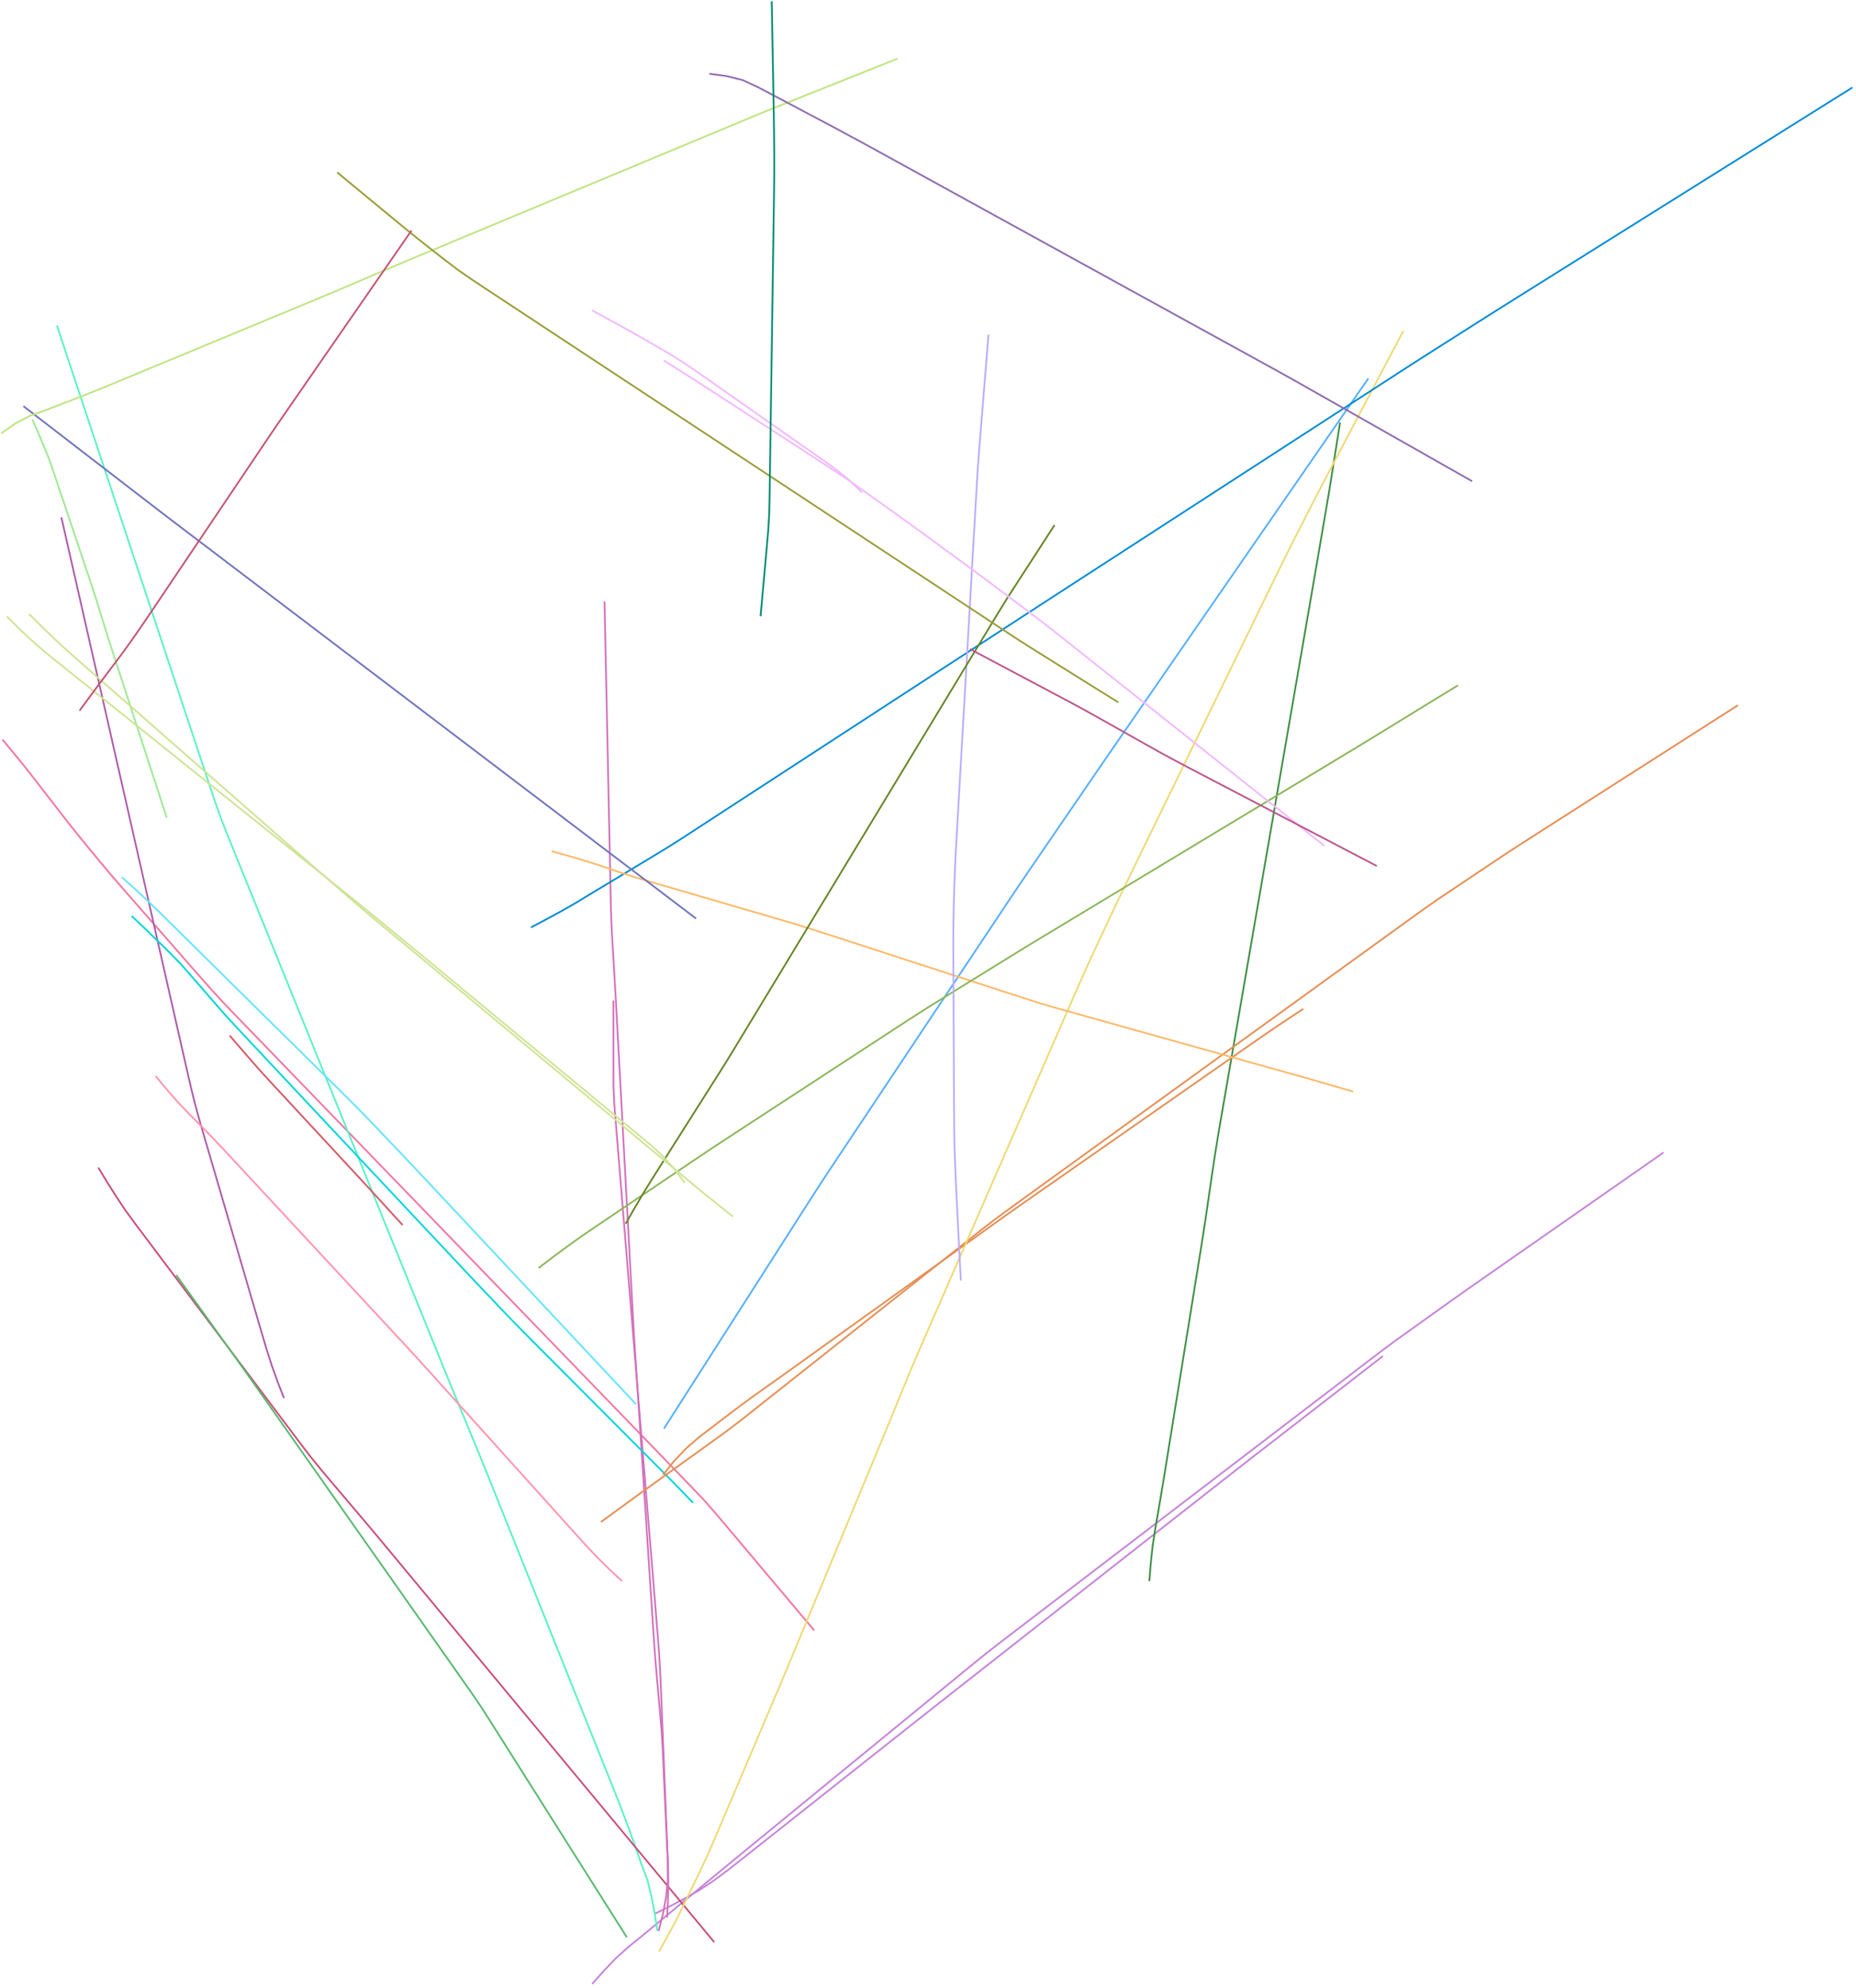 <?xml version="1.0" encoding="utf-8" ?>
<svg baseProfile="full" height="574.708" version="1.1" viewBox="0,0,536.708,574.708" width="536.708" xmlns="http://www.w3.org/2000/svg" xmlns:ev="http://www.w3.org/2001/xml-events" xmlns:xlink="http://www.w3.org/1999/xlink"><defs><style type="text/css"><![CDATA[
	.background { fill: white; }
	.line { stroke: firebrick; stroke-width: .1mm; }
	.blacksquare { fill: indigo; }
	.whitesquare { fill: white; }
]]></style></defs><rect class="background" height="100%" width="100%" x="0" y="0" /><path d="M 189.338 553.241 L 193.752 551.077 L 198.093 548.772 L 202.364 546.339 L 206.456 543.616 L 210.399 540.681 L 214.266 537.647 L 218.122 534.598 L 221.977 531.548 L 225.832 528.498 L 229.687 525.448 L 233.542 522.398 L 237.397 519.349 L 241.252 516.299 L 245.107 513.249 L 248.962 510.199 L 252.817 507.149 L 256.672 504.1 L 260.527 501.05 L 264.382 498 L 268.24 494.954 L 272.103 491.915 L 275.97 488.88 L 279.837 485.845 L 283.704 482.811 L 287.571 479.776 L 291.438 476.742 L 295.305 473.707 L 299.172 470.673 L 303.039 467.638 L 306.907 464.604 L 310.774 461.569 L 314.641 458.535 L 318.508 455.5 L 322.375 452.466 L 326.242 449.431 L 330.109 446.397 L 333.976 443.362 L 337.843 440.328 L 341.71 437.293 L 345.577 434.259 L 349.445 431.224 L 353.312 428.19 L 357.18 425.157 L 361.055 422.133 L 364.94 419.122 L 368.826 416.111 L 372.711 413.099 L 376.596 410.088 L 380.482 407.077 L 384.367 404.066 L 388.252 401.055 L 392.138 398.044 L 396.023 395.033 L 399.909 392.022" fill="none" id="0" stroke="#c583d9" stroke-width="0.5" /><path d="M 171.237 573.534 L 174.536 569.82 L 177.968 566.229 L 181.65 562.894 L 185.512 559.77 L 189.339 556.603 L 193.166 553.435 L 196.993 550.268 L 200.82 547.101 L 204.647 543.934 L 208.474 540.767 L 212.31 537.611 L 216.153 534.463 L 219.996 531.315 L 223.839 528.168 L 227.683 525.021 L 231.526 521.874 L 235.37 518.726 L 239.213 515.579 L 243.056 512.432 L 246.9 509.284 L 250.743 506.137 L 254.586 502.99 L 258.43 499.842 L 262.273 496.695 L 266.116 493.548 L 269.96 490.401 L 273.803 487.253 L 277.646 484.106 L 281.49 480.959 L 285.358 477.842 L 289.276 474.788 L 293.22 471.768 L 297.167 468.752 L 301.114 465.735 L 305.061 462.719 L 309.008 459.703 L 312.955 456.686 L 316.902 453.67 L 320.849 450.654 L 324.796 447.637 L 328.742 444.621 L 332.689 441.604 L 336.636 438.588 L 340.583 435.572 L 344.53 432.555 L 348.477 429.539 L 352.424 426.523 L 356.371 423.506 L 360.318 420.49 L 364.265 417.474 L 368.212 414.457 L 372.159 411.441 L 376.106 408.424 L 380.053 405.408 L 384 402.392 L 387.947 399.375 L 391.894 396.359 L 395.84 393.343 L 399.794 390.335 L 403.783 387.374 L 407.824 384.485 L 411.866 381.597 L 415.907 378.709 L 419.951 375.823 L 424.006 372.955 L 428.079 370.11 L 432.153 367.268 L 436.228 364.427 L 440.303 361.585 L 444.377 358.744 L 448.452 355.902 L 452.527 353.061 L 456.601 350.219 L 460.676 347.378 L 464.751 344.536 L 468.825 341.695 L 472.9 338.853 L 476.975 336.012 L 481.049 333.17" fill="none" id="1" stroke="#c583d9" stroke-width="0.5" /><path d="M 0.706 213.792 L 3.882 217.629 L 7.028 221.49 L 10.115 225.4 L 13.156 229.346 L 16.206 233.284 L 19.259 237.22 L 22.351 241.125 L 25.504 244.982 L 28.675 248.823 L 31.872 252.644 L 35.125 256.417 L 38.403 260.167 L 41.684 263.915 L 44.966 267.662 L 48.248 271.41 L 51.529 275.158 L 54.811 278.905 L 58.092 282.653 L 61.395 286.382 L 64.777 290.038 L 68.224 293.635 L 71.686 297.216 L 75.149 300.797 L 78.611 304.378 L 82.074 307.959 L 85.537 311.54 L 89 315.121 L 92.463 318.702 L 95.925 322.283 L 99.388 325.864 L 102.851 329.444 L 106.313 333.025 L 109.776 336.606 L 113.239 340.187 L 116.702 343.768 L 120.165 347.349 L 123.627 350.93 L 127.09 354.511 L 130.553 358.092 L 134.016 361.673 L 137.478 365.253 L 140.941 368.834 L 144.404 372.415 L 147.867 375.996 L 151.329 379.577 L 154.792 383.158 L 158.255 386.739 L 161.718 390.32 L 165.181 393.901 L 168.643 397.482 L 172.106 401.062 L 175.569 404.643 L 179.032 408.224 L 182.494 411.805 L 185.957 415.386 L 189.42 418.967 L 192.883 422.548 L 196.345 426.129 L 199.808 429.71 L 203.251 433.31 L 206.555 437.037 L 209.773 440.839 L 212.981 444.65 L 216.189 448.461 L 219.397 452.272 L 222.605 456.083 L 225.812 459.894 L 229.02 463.705 L 232.228 467.516 L 235.436 471.327" fill="none" id="2" stroke="#f375a0" stroke-width="0.5" /><path d="M 9.374 121.249 L 10.937 124.844 L 12.449 128.462 L 13.962 132.079 L 15.262 135.778 L 16.513 139.493 L 17.762 143.21 L 19.011 146.926 L 20.26 150.643 L 21.509 154.359 L 22.758 158.076 L 24.007 161.792 L 25.255 165.509 L 26.501 169.227 L 27.722 172.952 L 28.893 176.694 L 30.038 180.444 L 31.205 184.187 L 32.405 187.92 L 33.621 191.647 L 34.838 195.374 L 36.055 199.101 L 37.271 202.829 L 38.488 206.556 L 39.705 210.283 L 40.921 214.01 L 42.138 217.738 L 43.355 221.465 L 44.571 225.192 L 45.788 228.919 L 47.005 232.646 L 48.221 236.374" fill="none" id="3" stroke="#9de993" stroke-width="0.5" /><path d="M 82.108 404.163 L 80.316 399.539 L 78.636 394.875 L 77.114 390.156 L 75.708 385.402 L 74.313 380.644 L 72.92 375.886 L 71.526 371.127 L 70.132 366.369 L 68.738 361.611 L 67.344 356.853 L 65.95 352.095 L 64.556 347.337 L 63.162 342.579 L 61.768 337.82 L 60.374 333.062 L 58.98 328.304 L 57.598 323.543 L 56.292 318.76 L 55.118 313.943 L 54.01 309.11 L 52.912 304.275 L 51.813 299.441 L 50.714 294.606 L 49.615 289.771 L 48.516 284.936 L 47.417 280.101 L 46.318 275.267 L 45.22 270.432 L 44.121 265.597 L 43.022 260.762 L 41.923 255.927 L 40.824 251.092 L 39.725 246.258 L 38.627 241.423 L 37.528 236.588 L 36.429 231.753 L 35.33 226.918 L 34.231 222.083 L 33.132 217.249 L 32.034 212.414 L 30.935 207.579 L 29.836 202.744 L 28.737 197.909 L 27.638 193.074 L 26.539 188.24 L 25.44 183.405 L 24.342 178.57 L 23.243 173.735 L 22.144 168.9 L 21.045 164.066 L 19.946 159.231 L 18.847 154.396 L 17.749 149.561" fill="none" id="4" stroke="#ad5ba7" stroke-width="0.5" /><path d="M 190.112 558.17 L 189.332 553.273 L 188.42 548.398 L 187.237 543.585 L 185.502 538.939 L 183.868 534.256 L 182.207 529.584 L 180.462 524.942 L 178.685 520.312 L 176.846 515.706 L 175 511.103 L 173.153 506.5 L 171.307 501.898 L 169.461 497.295 L 167.615 492.692 L 165.768 488.089 L 163.922 483.487 L 162.076 478.884 L 160.229 474.281 L 158.383 469.678 L 156.537 465.075 L 154.691 460.473 L 152.844 455.87 L 150.998 451.267 L 149.152 446.664 L 147.305 442.062 L 145.459 437.459 L 143.613 432.856 L 141.766 428.253 L 139.913 423.654 L 138.034 419.064 L 136.142 414.48 L 134.248 409.897 L 132.354 405.313 L 130.466 400.728 L 128.591 396.136 L 126.725 391.542 L 124.86 386.946 L 122.995 382.351 L 121.13 377.756 L 119.265 373.161 L 117.4 368.566 L 115.535 363.97 L 113.67 359.375 L 111.805 354.78 L 109.94 350.185 L 108.075 345.589 L 106.21 340.994 L 104.345 336.399 L 102.48 331.804 L 100.615 327.209 L 98.75 322.613 L 96.885 318.018 L 95.02 313.423 L 93.155 308.828 L 91.29 304.233 L 89.425 299.637 L 87.56 295.042 L 85.695 290.447 L 83.83 285.852 L 81.965 281.257 L 80.1 276.661 L 78.235 272.066 L 76.37 267.471 L 74.505 262.876 L 72.64 258.281 L 70.775 253.685 L 68.91 249.09 L 67.045 244.495 L 65.19 239.896 L 63.41 235.267 L 61.778 230.584 L 60.216 225.877 L 58.653 221.17 L 57.09 216.464 L 55.528 211.757 L 53.965 207.051 L 52.402 202.344 L 50.839 197.637 L 49.277 192.931 L 47.714 188.224 L 46.151 183.518 L 44.588 178.811 L 43.026 174.104 L 41.463 169.398 L 39.9 164.691 L 38.338 159.985 L 36.775 155.278 L 35.212 150.571 L 33.649 145.865 L 32.087 141.158 L 30.524 136.452 L 28.961 131.745 L 27.399 127.038 L 25.836 122.332 L 24.273 117.625 L 22.71 112.919 L 21.148 108.212 L 19.585 103.505 L 18.022 98.799 L 16.459 94.092" fill="none" id="5" stroke="#58f2c3" stroke-width="0.5" /><path d="M 28.436 337.535 L 30.985 341.762 L 33.63 345.93 L 36.365 350.038 L 39.289 354.015 L 42.253 357.962 L 45.219 361.907 L 48.185 365.852 L 51.152 369.797 L 54.118 373.742 L 57.084 377.688 L 60.05 381.633 L 63.017 385.578 L 65.983 389.523 L 68.949 393.468 L 71.915 397.413 L 74.882 401.358 L 77.848 405.304 L 80.814 409.249 L 83.781 413.194 L 86.747 417.139 L 89.747 421.058 L 92.86 424.889 L 96.043 428.661 L 99.237 432.424 L 102.43 436.188 L 105.622 439.953 L 108.798 443.732 L 111.955 447.526 L 115.108 451.323 L 118.261 455.121 L 121.414 458.919 L 124.567 462.716 L 127.72 466.514 L 130.872 470.312 L 134.025 474.109 L 137.178 477.907 L 140.331 481.705 L 143.484 485.502 L 146.637 489.3 L 149.79 493.098 L 152.943 496.895 L 156.095 500.693 L 159.248 504.491 L 162.401 508.288 L 165.554 512.086 L 168.707 515.884 L 171.86 519.681 L 175.013 523.479 L 178.165 527.277 L 181.318 531.074 L 184.471 534.872 L 187.624 538.67 L 190.777 542.467 L 193.93 546.265 L 197.083 550.063 L 200.236 553.86 L 203.388 557.658 L 206.541 561.456" fill="none" id="6" stroke="#c94e76" stroke-width="0.5" /><path d="M 50.956 368.604 L 53.831 372.607 L 56.706 376.61 L 59.581 380.613 L 62.456 384.616 L 65.331 388.619 L 68.206 392.622 L 71.067 396.635 L 73.909 400.662 L 76.747 404.691 L 79.584 408.722 L 82.42 412.752 L 85.257 416.782 L 88.094 420.812 L 90.931 424.842 L 93.768 428.872 L 96.605 432.902 L 99.442 436.933 L 102.279 440.963 L 105.116 444.993 L 107.953 449.023 L 110.79 453.053 L 113.626 457.083 L 116.463 461.113 L 119.3 465.144 L 122.137 469.174 L 124.974 473.204 L 127.811 477.234 L 130.648 481.264 L 133.485 485.294 L 136.319 489.326 L 139.094 493.4 L 141.751 497.55 L 144.385 501.716 L 147.019 505.882 L 149.652 510.048 L 152.286 514.214 L 154.92 518.379 L 157.553 522.545 L 160.187 526.711 L 162.821 530.877 L 165.454 535.043 L 168.088 539.208 L 170.722 543.374 L 173.355 547.54 L 175.989 551.706 L 178.623 555.872 L 181.256 560.038" fill="none" id="7" stroke="#57b870" stroke-width="0.5" /><path d="M 190.436 558.264 L 191.682 553.426 L 192.592 548.513 L 193.112 543.547 L 193.116 538.55 L 192.939 533.556 L 192.74 528.562 L 192.541 523.569 L 192.342 518.575 L 192.143 513.582 L 191.945 508.588 L 191.746 503.595 L 191.547 498.601 L 191.348 493.608 L 191.148 488.614 L 190.928 483.622 L 190.642 478.633 L 190.27 473.649 L 189.862 468.668 L 189.454 463.688 L 189.047 458.707 L 188.639 453.726 L 188.232 448.745 L 187.824 443.764 L 187.417 438.783 L 187.009 433.803 L 186.602 428.822 L 186.194 423.841 L 185.787 418.86 L 185.379 413.879 L 184.972 408.898 L 184.564 403.918 L 184.157 398.937 L 183.749 393.956 L 183.341 388.975 L 182.934 383.994 L 182.526 379.013 L 182.119 374.033 L 181.711 369.052 L 181.304 364.071 L 180.896 359.09 L 180.489 354.109 L 180.081 349.128 L 179.674 344.148 L 179.266 339.167 L 178.859 334.186 L 178.451 329.205 L 178.044 324.224 L 177.647 319.243 L 177.407 314.251 L 177.389 309.254 L 177.389 304.257 L 177.389 299.259 L 177.389 294.262 L 177.389 289.264" fill="none" id="8" stroke="#d271bb" stroke-width="0.5" /><path d="M 192.916 554.334 L 193.146 549.392 L 193.256 544.445 L 193.181 539.498 L 192.946 534.556 L 192.72 529.613 L 192.493 524.67 L 192.267 519.728 L 192.04 514.785 L 191.814 509.842 L 191.587 504.899 L 191.278 499.961 L 190.856 495.031 L 190.418 490.103 L 189.98 485.174 L 189.544 480.246 L 189.18 475.311 L 188.852 470.374 L 188.529 465.437 L 188.206 460.5 L 187.883 455.562 L 187.56 450.625 L 187.237 445.688 L 186.914 440.75 L 186.591 435.813 L 186.268 430.876 L 185.945 425.938 L 185.622 421.001 L 185.299 416.064 L 184.976 411.126 L 184.653 406.189 L 184.33 401.252 L 184.007 396.314 L 183.684 391.377 L 183.372 386.439 L 183.087 381.499 L 182.818 376.559 L 182.551 371.618 L 182.283 366.677 L 182.016 361.737 L 181.749 356.796 L 181.481 351.855 L 181.214 346.915 L 180.947 341.974 L 180.679 337.033 L 180.412 332.093 L 180.145 327.152 L 179.877 322.211 L 179.61 317.271 L 179.342 312.33 L 179.075 307.389 L 178.808 302.449 L 178.54 297.508 L 178.273 292.567 L 178.001 287.627 L 177.715 282.687 L 177.42 277.748 L 177.126 272.809 L 176.854 267.869 L 176.674 262.924 L 176.568 257.977 L 176.465 253.03 L 176.361 248.084 L 176.258 243.137 L 176.155 238.19 L 176.051 233.243 L 175.948 228.296 L 175.844 223.349 L 175.741 218.403 L 175.638 213.456 L 175.534 208.509 L 175.431 203.562 L 175.328 198.615 L 175.224 193.669 L 175.121 188.722 L 175.018 183.775 L 174.914 178.828 L 174.811 173.881" fill="none" id="9" stroke="#d271bb" stroke-width="0.5" /><path d="M 332.362 457.088 L 332.755 452.111 L 333.281 447.147 L 334.028 442.211 L 334.876 437.291 L 335.715 432.37 L 336.537 427.445 L 337.335 422.517 L 338.131 417.589 L 338.927 412.66 L 339.724 407.732 L 340.52 402.803 L 341.316 397.875 L 342.112 392.946 L 342.909 388.018 L 343.705 383.089 L 344.501 378.161 L 345.297 373.232 L 346.094 368.304 L 346.89 363.375 L 347.679 358.446 L 348.44 353.512 L 349.169 348.573 L 349.888 343.632 L 350.609 338.692 L 351.352 333.756 L 352.147 328.827 L 352.985 323.905 L 353.835 318.986 L 354.684 314.066 L 355.534 309.147 L 356.384 304.227 L 357.234 299.308 L 358.084 294.388 L 358.934 289.469 L 359.783 284.549 L 360.633 279.63 L 361.483 274.71 L 362.333 269.79 L 363.183 264.871 L 364.033 259.951 L 364.882 255.032 L 365.732 250.112 L 366.582 245.193 L 367.432 240.273 L 368.282 235.354 L 369.132 230.434 L 369.981 225.515 L 370.831 220.595 L 371.681 215.676 L 372.531 210.756 L 373.381 205.836 L 374.231 200.917 L 375.08 195.997 L 375.93 191.078 L 376.78 186.158 L 377.63 181.239 L 378.48 176.319 L 379.33 171.4 L 380.179 166.48 L 381.024 161.56 L 381.866 156.639 L 382.708 151.718 L 383.55 146.797 L 384.385 141.875 L 385.176 136.946 L 385.951 132.014 L 386.727 127.082 L 387.506 122.151" fill="none" id="10" stroke="#3d8e43" stroke-width="0.5" /><path d="M 38.073 264.784 L 41.689 268.233 L 45.281 271.707 L 48.863 275.191 L 52.351 278.77 L 55.646 282.527 L 58.924 286.299 L 62.202 290.071 L 65.497 293.827 L 68.887 297.499 L 72.304 301.145 L 75.724 304.789 L 79.144 308.433 L 82.564 312.077 L 85.984 315.72 L 89.404 319.364 L 92.824 323.008 L 96.244 326.652 L 99.664 330.295 L 103.084 333.939 L 106.504 337.583 L 109.924 341.227 L 113.344 344.87 L 116.764 348.514 L 120.184 352.158 L 123.604 355.802 L 127.024 359.445 L 130.444 363.089 L 133.865 366.732 L 137.293 370.368 L 140.733 373.993 L 144.177 377.614 L 147.634 381.223 L 151.129 384.794 L 154.651 388.339 L 158.179 391.879 L 161.707 395.418 L 165.235 398.958 L 168.762 402.497 L 172.29 406.037 L 175.818 409.577 L 179.346 413.116 L 182.873 416.656 L 186.401 420.195 L 189.929 423.735 L 193.446 427.285 L 196.941 430.857 L 200.42 434.444" fill="none" id="11" stroke="#00d4db" stroke-width="0.5" /><path d="M 66.42 299.377 L 68.032 301.251 L 69.648 303.122 L 71.268 304.989 L 72.888 306.856 L 74.527 308.706 L 76.179 310.545 L 77.848 312.368 L 79.525 314.183 L 81.205 315.997 L 82.885 317.81 L 84.566 319.622 L 86.246 321.435 L 87.927 323.248 L 89.607 325.061 L 91.287 326.873 L 92.968 328.686 L 94.648 330.499 L 96.329 332.312 L 98.009 334.124 L 99.689 335.937 L 101.37 337.75 L 103.05 339.563 L 104.729 341.377 L 106.405 343.194 L 108.075 345.016 L 109.744 346.84 L 111.411 348.664 L 113.078 350.489 L 114.746 352.314 L 116.412 354.139" fill="none" id="12" stroke="#d55969" stroke-width="0.5" /><path d="M 35.237 253.573 L 38.915 256.887 L 42.546 260.255 L 46.098 263.705 L 49.622 267.183 L 53.146 270.662 L 56.669 274.142 L 60.193 277.621 L 63.716 281.1 L 67.239 284.579 L 70.763 288.059 L 74.286 291.538 L 77.81 295.017 L 81.333 298.496 L 84.857 301.976 L 88.38 305.455 L 91.903 308.934 L 95.427 312.413 L 98.95 315.893 L 102.456 319.39 L 105.918 322.929 L 109.345 326.504 L 112.762 330.088 L 116.178 333.673 L 119.585 337.266 L 122.979 340.872 L 126.364 344.485 L 129.748 348.1 L 133.133 351.715 L 136.517 355.33 L 139.901 358.944 L 143.286 362.559 L 146.67 366.174 L 150.054 369.789 L 153.438 373.403 L 156.823 377.018 L 160.207 380.633 L 163.591 384.248 L 166.975 387.862 L 170.36 391.477 L 173.744 395.092 L 177.128 398.707 L 180.513 402.321 L 183.897 405.936" fill="none" id="13" stroke="#64e4ff" stroke-width="0.5" /><path d="M 191.725 426.358 L 194.847 422.474 L 198.269 418.855 L 202.012 415.57 L 205.973 412.545 L 209.935 409.52 L 213.909 406.51 L 217.929 403.563 L 221.994 400.679 L 226.06 397.795 L 230.114 394.895 L 234.166 391.991 L 238.217 389.087 L 242.268 386.182 L 246.319 383.278 L 250.37 380.374 L 254.422 377.469 L 258.473 374.565 L 262.524 371.66 L 266.575 368.756 L 270.626 365.852 L 274.678 362.947 L 278.729 360.043 L 282.78 357.139 L 286.832 354.235 L 290.889 351.339 L 294.963 348.467 L 299.048 345.611 L 303.136 342.759 L 307.224 339.906 L 311.312 337.054 L 315.4 334.202 L 319.488 331.349 L 323.576 328.497 L 327.664 325.645 L 331.752 322.793 L 335.84 319.94 L 339.928 317.088 L 344.016 314.236 L 348.105 311.383 L 352.193 308.531 L 356.281 305.679 L 360.369 302.826 L 364.459 299.977 L 368.572 297.162 L 372.714 294.389 L 376.877 291.647" fill="none" id="14" stroke="#e68e54" stroke-width="0.5" /><path d="M 173.78 439.983 L 177.776 437.081 L 181.769 434.173 L 185.754 431.255 L 189.77 428.38 L 193.78 425.496 L 197.791 422.613 L 201.801 419.73 L 205.812 416.847 L 209.813 413.951 L 213.748 410.966 L 217.628 407.909 L 221.501 404.844 L 225.374 401.778 L 229.246 398.713 L 233.119 395.648 L 236.992 392.582 L 240.865 389.517 L 244.738 386.451 L 248.611 383.386 L 252.484 380.321 L 256.357 377.255 L 260.23 374.19 L 264.103 371.124 L 267.975 368.059 L 271.848 364.994 L 275.721 361.928 L 279.594 358.863 L 283.467 355.797 L 287.369 352.77 L 291.342 349.835 L 295.345 346.941 L 299.347 344.047 L 303.35 341.153 L 307.353 338.259 L 311.355 335.365 L 315.358 332.471 L 319.361 329.577 L 323.363 326.683 L 327.366 323.789 L 331.369 320.895 L 335.371 318.001 L 339.374 315.108 L 343.377 312.214 L 347.379 309.32 L 351.382 306.426 L 355.384 303.532 L 359.387 300.638 L 363.39 297.744 L 367.392 294.85 L 371.395 291.956 L 375.398 289.062 L 379.4 286.168 L 383.403 283.274 L 387.406 280.38 L 391.408 277.486 L 395.411 274.593 L 399.414 271.699 L 403.416 268.805 L 407.419 265.911 L 411.427 263.025 L 415.472 260.19 L 419.575 257.441 L 423.679 254.692 L 427.782 251.943 L 431.887 249.195 L 436.001 246.462 L 440.145 243.775 L 444.307 241.115 L 448.469 238.454 L 452.63 235.794 L 456.792 233.134 L 460.953 230.473 L 465.115 227.813 L 469.276 225.153 L 473.438 222.492 L 477.599 219.832 L 481.761 217.171 L 485.923 214.511 L 490.084 211.851 L 494.246 209.19 L 498.407 206.53 L 502.569 203.87" fill="none" id="15" stroke="#e68e54" stroke-width="0.5" /><path d="M 191.983 413.022 L 194.644 408.858 L 197.305 404.694 L 199.966 400.531 L 202.627 396.367 L 205.288 392.203 L 207.949 388.04 L 210.61 383.876 L 213.271 379.712 L 215.932 375.548 L 218.593 371.385 L 221.255 367.221 L 223.916 363.057 L 226.577 358.893 L 229.238 354.73 L 231.899 350.566 L 234.56 346.402 L 237.234 342.247 L 239.957 338.123 L 242.694 334.009 L 245.432 329.896 L 248.171 325.782 L 250.909 321.669 L 253.647 317.555 L 256.385 313.442 L 259.124 309.329 L 261.862 305.215 L 264.6 301.102 L 267.338 296.988 L 270.076 292.875 L 272.815 288.762 L 275.553 284.648 L 278.291 280.535 L 281.029 276.421 L 283.767 272.308 L 286.506 268.194 L 289.244 264.081 L 291.982 259.968 L 294.731 255.862 L 297.506 251.773 L 300.298 247.695 L 303.09 243.619 L 305.883 239.542 L 308.676 235.465 L 311.468 231.389 L 314.261 227.312 L 317.054 223.235 L 319.847 219.159 L 322.647 215.087 L 325.455 211.021 L 328.264 206.956 L 331.074 202.891 L 333.883 198.826 L 336.692 194.761 L 339.502 190.696 L 342.311 186.631 L 345.121 182.566 L 347.93 178.5 L 350.739 174.435 L 353.549 170.37 L 356.358 166.305 L 359.168 162.24 L 361.977 158.175 L 364.786 154.11 L 367.596 150.044 L 370.405 145.979 L 373.215 141.914 L 376.024 137.849 L 378.833 133.784 L 381.643 129.719 L 384.452 125.654 L 387.262 121.588 L 390.071 117.523 L 392.88 113.458 L 395.69 109.393" fill="none" id="16" stroke="#54aeff" stroke-width="0.5" /><path d="M 190.565 564.194 L 192.977 559.859 L 195.326 555.491 L 197.544 551.055 L 199.701 546.588 L 201.865 542.124 L 203.993 537.644 L 205.999 533.107 L 207.951 528.548 L 209.895 523.984 L 211.838 519.42 L 213.781 514.856 L 215.724 510.293 L 217.667 505.729 L 219.611 501.165 L 221.554 496.601 L 223.497 492.038 L 225.439 487.473 L 227.365 482.902 L 229.272 478.323 L 231.175 473.743 L 233.078 469.162 L 234.981 464.581 L 236.884 460 L 238.787 455.42 L 240.69 450.839 L 242.593 446.258 L 244.496 441.678 L 246.399 437.097 L 248.302 432.516 L 250.205 427.935 L 252.108 423.355 L 254.01 418.774 L 255.911 414.192 L 257.799 409.605 L 259.679 405.015 L 261.556 400.424 L 263.452 395.84 L 265.402 391.279 L 267.383 386.732 L 269.369 382.187 L 271.355 377.641 L 273.342 373.096 L 275.328 368.551 L 277.315 364.006 L 279.302 359.461 L 281.288 354.916 L 283.275 350.371 L 285.261 345.826 L 287.248 341.281 L 289.234 336.736 L 291.221 332.191 L 293.207 327.645 L 295.194 323.1 L 297.18 318.555 L 299.167 314.01 L 301.153 309.465 L 303.14 304.92 L 305.126 300.375 L 307.113 295.83 L 309.099 291.285 L 311.088 286.74 L 313.091 282.203 L 315.136 277.684 L 317.227 273.186 L 319.331 268.694 L 321.436 264.203 L 323.558 259.719 L 325.715 255.252 L 327.888 250.793 L 330.061 246.334 L 332.235 241.876 L 334.408 237.417 L 336.581 232.958 L 338.755 228.5 L 340.928 224.041 L 343.102 219.582 L 345.275 215.123 L 347.449 210.665 L 349.622 206.206 L 351.795 201.747 L 353.969 197.288 L 356.142 192.83 L 358.316 188.371 L 360.489 183.912 L 362.663 179.453 L 364.836 174.995 L 367.009 170.536 L 369.185 166.078 L 371.375 161.628 L 373.599 157.194 L 375.85 152.774 L 378.103 148.355 L 380.366 143.941 L 382.655 139.54 L 384.97 135.153 L 387.285 130.766 L 389.599 126.379 L 391.914 121.992 L 394.229 117.605 L 396.544 113.218 L 398.859 108.831 L 401.173 104.444 L 403.488 100.057 L 405.803 95.67" fill="none" id="17" stroke="#eed973" stroke-width="0.5" /><path d="M 153.553 268.1 L 157.952 265.775 L 162.326 263.401 L 166.647 260.936 L 170.896 258.346 L 175.159 255.78 L 179.422 253.214 L 183.686 250.648 L 187.948 248.081 L 192.204 245.503 L 196.419 242.858 L 200.593 240.15 L 204.763 237.435 L 208.933 234.72 L 213.103 232.005 L 217.273 229.29 L 221.443 226.576 L 225.613 223.861 L 229.783 221.146 L 233.953 218.431 L 238.123 215.716 L 242.293 213.001 L 246.463 210.286 L 250.633 207.571 L 254.803 204.856 L 258.973 202.141 L 263.143 199.426 L 267.313 196.711 L 271.483 193.997 L 275.653 191.282 L 279.823 188.567 L 283.993 185.852 L 288.163 183.137 L 292.333 180.422 L 296.503 177.708 L 300.676 174.998 L 304.851 172.291 L 309.027 169.586 L 313.203 166.88 L 317.379 164.174 L 321.555 161.469 L 325.731 158.763 L 329.907 156.058 L 334.083 153.352 L 338.259 150.646 L 342.435 147.941 L 346.611 145.235 L 350.787 142.529 L 354.963 139.824 L 359.139 137.118 L 363.315 134.413 L 367.491 131.707 L 371.667 129.001 L 375.843 126.296 L 380.019 123.59 L 384.195 120.884 L 388.371 118.179 L 392.547 115.473 L 396.723 112.768 L 400.899 110.062 L 405.076 107.357 L 409.258 104.662 L 413.453 101.985 L 417.653 99.318 L 421.854 96.65 L 426.054 93.983 L 430.257 91.319 L 434.466 88.665 L 438.682 86.022 L 442.9 83.382 L 447.117 80.741 L 451.334 78.1 L 455.552 75.46 L 459.769 72.819 L 463.986 70.178 L 468.204 67.538 L 472.421 64.897 L 476.639 62.257 L 480.856 59.616 L 485.073 56.975 L 489.291 54.335 L 493.508 51.694 L 497.726 49.053 L 501.943 46.413 L 506.16 43.772 L 510.378 41.131 L 514.595 38.491 L 518.812 35.85 L 523.03 33.21 L 527.247 30.569 L 531.465 27.928 L 535.682 25.288" fill="none" id="18" stroke="#008bd4" stroke-width="0.5" /><path d="M 159.51 246.069 L 164.269 247.393 L 169.006 248.793 L 173.714 250.288 L 178.386 251.891 L 183.076 253.44 L 187.814 254.837 L 192.556 256.219 L 197.298 257.601 L 202.041 258.982 L 206.783 260.364 L 211.525 261.745 L 216.268 263.127 L 221.01 264.508 L 225.752 265.89 L 230.487 267.296 L 235.201 268.773 L 239.901 270.292 L 244.599 271.818 L 249.297 273.344 L 253.994 274.871 L 258.692 276.397 L 263.39 277.923 L 268.088 279.45 L 272.785 280.976 L 277.483 282.502 L 282.181 284.028 L 286.879 285.555 L 291.576 287.081 L 296.275 288.605 L 300.986 290.09 L 305.725 291.482 L 310.482 292.814 L 315.238 294.146 L 319.995 295.477 L 324.751 296.809 L 329.508 298.14 L 334.265 299.472 L 339.021 300.803 L 343.778 302.135 L 348.535 303.467 L 353.291 304.798 L 358.048 306.13 L 362.804 307.461 L 367.561 308.793 L 372.318 310.124 L 377.074 311.458 L 381.823 312.814 L 386.567 314.19 L 391.307 315.581" fill="none" id="19" stroke="#fdb968" stroke-width="0.5" /><path d="M 6.764 117.413 L 10.718 120.457 L 14.672 123.502 L 18.625 126.546 L 22.579 129.591 L 26.533 132.636 L 30.486 135.68 L 34.44 138.725 L 38.394 141.77 L 42.347 144.814 L 46.303 147.856 L 50.268 150.886 L 54.241 153.905 L 58.216 156.923 L 62.19 159.94 L 66.164 162.958 L 70.139 165.976 L 74.113 168.993 L 78.087 172.011 L 82.062 175.028 L 86.036 178.046 L 90.01 181.064 L 93.985 184.081 L 97.959 187.099 L 101.933 190.117 L 105.907 193.134 L 109.882 196.152 L 113.856 199.169 L 117.83 202.187 L 121.805 205.205 L 125.779 208.222 L 129.753 211.24 L 133.728 214.258 L 137.702 217.275 L 141.676 220.293 L 145.651 223.31 L 149.625 226.328 L 153.599 229.346 L 157.574 232.363 L 161.548 235.381 L 165.522 238.399 L 169.497 241.416 L 173.471 244.434 L 177.445 247.451 L 181.42 250.469 L 185.394 253.487 L 189.368 256.504 L 193.343 259.522 L 197.317 262.539 L 201.291 265.557" fill="none" id="20" stroke="#6f73bc" stroke-width="0.5" /><path d="M 0.354 125.272 L 4.392 122.447 L 8.748 120.17 L 13.388 118.501 L 17.991 116.73 L 22.592 114.954 L 27.181 113.149 L 31.746 111.284 L 36.302 109.395 L 40.857 107.506 L 45.413 105.617 L 49.968 103.728 L 54.523 101.839 L 59.079 99.95 L 63.634 98.06 L 68.19 96.171 L 72.745 94.282 L 77.301 92.393 L 81.856 90.504 L 86.412 88.615 L 90.967 86.726 L 95.519 84.827 L 100.06 82.906 L 104.595 80.967 L 109.127 79.023 L 113.662 77.084 L 118.204 75.164 L 122.754 73.261 L 127.306 71.364 L 131.858 69.467 L 136.411 67.571 L 140.963 65.675 L 145.515 63.778 L 150.068 61.882 L 154.62 59.985 L 159.173 58.089 L 163.725 56.193 L 168.278 54.296 L 172.83 52.4 L 177.382 50.503 L 181.935 48.607 L 186.487 46.711 L 191.04 44.814 L 195.592 42.918 L 200.144 41.021 L 204.697 39.125 L 209.249 37.229 L 213.802 35.332 L 218.356 33.441 L 222.921 31.575 L 227.5 29.743 L 232.08 27.915 L 236.66 26.086 L 241.24 24.258 L 245.821 22.429 L 250.401 20.601 L 254.981 18.772 L 259.561 16.944" fill="none" id="21" stroke="#bee481" stroke-width="0.5" /><path d="M 205.123 21.327 L 209.993 21.978 L 214.764 23.15 L 219.219 25.217 L 223.566 27.507 L 227.909 29.805 L 232.251 32.104 L 236.593 34.402 L 240.936 36.701 L 245.262 39.029 L 249.586 41.363 L 253.894 43.724 L 258.199 46.092 L 262.505 48.459 L 266.81 50.827 L 271.115 53.194 L 275.42 55.561 L 279.725 57.929 L 284.03 60.296 L 288.335 62.664 L 292.641 65.031 L 296.946 67.399 L 301.251 69.766 L 305.556 72.134 L 309.861 74.501 L 314.166 76.869 L 318.472 79.236 L 322.777 81.604 L 327.082 83.971 L 331.387 86.338 L 335.692 88.706 L 339.997 91.073 L 344.303 93.441 L 348.608 95.808 L 352.913 98.176 L 357.218 100.543 L 361.523 102.911 L 365.828 105.278 L 370.131 107.65 L 374.422 110.043 L 378.698 112.462 L 382.972 114.886 L 387.246 117.31 L 391.52 119.734 L 395.793 122.157 L 400.067 124.581 L 404.341 127.005 L 408.614 129.429 L 412.888 131.852 L 417.162 134.276 L 421.436 136.7 L 425.709 139.124" fill="none" id="22" stroke="#8f6aaf" stroke-width="0.5" /><path d="M 155.741 366.573 L 159.716 363.543 L 163.731 360.567 L 167.788 357.65 L 171.914 354.83 L 176.057 352.033 L 180.2 349.238 L 184.343 346.443 L 188.486 343.648 L 192.629 340.853 L 196.772 338.058 L 200.916 335.264 L 205.066 332.48 L 209.239 329.729 L 213.423 326.995 L 217.608 324.264 L 221.793 321.533 L 225.979 318.801 L 230.164 316.07 L 234.35 313.339 L 238.535 310.608 L 242.721 307.877 L 246.906 305.146 L 251.092 302.414 L 255.277 299.683 L 259.463 296.952 L 263.654 294.229 L 267.867 291.541 L 272.109 288.899 L 276.362 286.273 L 280.614 283.648 L 284.867 281.022 L 289.119 278.397 L 293.373 275.772 L 297.633 273.16 L 301.907 270.57 L 306.187 267.989 L 310.467 265.408 L 314.747 262.828 L 319.027 260.247 L 323.307 257.666 L 327.587 255.086 L 331.867 252.505 L 336.147 249.924 L 340.427 247.344 L 344.707 244.763 L 348.987 242.182 L 353.266 239.602 L 357.546 237.021 L 361.826 234.44 L 366.106 231.86 L 370.386 229.279 L 374.666 226.698 L 378.946 224.118 L 383.226 221.537 L 387.506 218.956 L 391.785 216.374 L 396.053 213.774 L 400.314 211.163 L 404.575 208.551 L 408.836 205.939 L 413.097 203.328 L 417.358 200.716 L 421.619 198.104" fill="none" id="23" stroke="#8bb658" stroke-width="0.5" /><path d="M 277.858 370.182 L 277.595 365.211 L 277.335 360.239 L 277.071 355.268 L 276.832 350.295 L 276.593 345.322 L 276.356 340.349 L 276.145 335.375 L 275.992 330.399 L 275.916 325.421 L 275.886 320.443 L 275.863 315.465 L 275.839 310.486 L 275.815 305.508 L 275.792 300.53 L 275.768 295.551 L 275.744 290.573 L 275.721 285.594 L 275.697 280.616 L 275.673 275.638 L 275.664 270.659 L 275.714 265.681 L 275.834 260.704 L 275.982 255.728 L 276.164 250.753 L 276.413 245.781 L 276.696 240.81 L 276.981 235.84 L 277.265 230.87 L 277.55 225.899 L 277.835 220.929 L 278.12 215.959 L 278.404 210.989 L 278.689 206.018 L 278.974 201.048 L 279.259 196.078 L 279.543 191.107 L 279.828 186.137 L 280.113 181.167 L 280.398 176.196 L 280.683 171.226 L 280.967 166.256 L 281.252 161.286 L 281.537 156.315 L 281.822 151.345 L 282.106 146.375 L 282.391 141.404 L 282.685 136.435 L 283.037 131.469 L 283.434 126.506 L 283.836 121.544 L 284.238 116.582 L 284.64 111.619 L 285.042 106.657 L 285.444 101.695 L 285.846 96.733" fill="none" id="24" stroke="#bbabff" stroke-width="0.5" /><path d="M 180.932 353.752 L 183.377 349.462 L 185.878 345.205 L 188.467 340.999 L 191.108 336.827 L 193.75 332.656 L 196.393 328.485 L 199.036 324.313 L 201.678 320.142 L 204.321 315.971 L 206.964 311.8 L 209.603 307.626 L 212.186 303.418 L 214.746 299.195 L 217.304 294.971 L 219.862 290.747 L 222.42 286.524 L 224.978 282.3 L 227.535 278.076 L 230.093 273.852 L 232.651 269.628 L 235.209 265.404 L 237.767 261.181 L 240.325 256.957 L 242.883 252.733 L 245.441 248.509 L 247.998 244.285 L 250.556 240.061 L 253.114 235.838 L 255.672 231.614 L 258.23 227.39 L 260.788 223.166 L 263.346 218.942 L 265.904 214.718 L 268.461 210.495 L 271.019 206.271 L 273.577 202.047 L 276.135 197.823 L 278.693 193.599 L 281.251 189.376 L 283.809 185.152 L 286.367 180.928 L 288.929 176.707 L 291.532 172.511 L 294.214 168.364 L 296.897 164.219 L 299.581 160.074 L 302.264 155.929 L 304.948 151.784" fill="none" id="25" stroke="#658424" stroke-width="0.5" /><path d="M 191.948 104.206 L 196.129 106.838 L 200.3 109.486 L 204.456 112.158 L 208.601 114.847 L 212.745 117.537 L 216.889 120.228 L 221.033 122.918 L 225.177 125.608 L 229.321 128.299 L 233.465 130.989 L 237.609 133.68 L 241.749 136.376 L 245.839 139.147 L 249.877 141.995 L 253.9 144.863 L 257.923 147.731 L 261.939 150.609 L 265.937 153.512 L 269.926 156.427 L 273.915 159.343 L 277.903 162.259 L 281.881 165.189 L 285.843 168.142 L 289.798 171.103 L 293.752 174.066 L 297.706 177.028 L 301.64 180.017 L 305.533 183.059 L 309.403 186.131 L 313.273 189.203 L 317.143 192.274 L 321.013 195.346 L 324.883 198.417 L 328.753 201.489 L 332.623 204.56 L 336.493 207.632 L 340.363 210.704 L 344.232 213.775 L 348.102 216.847 L 351.972 219.918 L 355.842 222.99 L 359.712 226.061 L 363.582 229.133 L 367.452 232.204 L 371.322 235.276 L 375.192 238.348 L 379.062 241.419 L 382.932 244.491" fill="none" id="26" stroke="#f1b9ff" stroke-width="0.5" /><path d="M 171.205 89.713 L 173.966 91.22 L 176.725 92.73 L 179.483 94.242 L 182.237 95.761 L 184.979 97.302 L 187.705 98.87 L 190.424 100.451 L 193.142 102.034 L 195.829 103.668 L 198.469 105.377 L 201.071 107.144 L 203.652 108.941 L 206.227 110.747 L 208.802 112.553 L 211.377 114.359 L 213.952 116.164 L 216.528 117.97 L 219.103 119.776 L 221.678 121.581 L 224.253 123.387 L 226.828 125.193 L 229.403 126.999 L 231.978 128.804 L 234.554 130.61 L 237.129 132.416 L 239.701 134.226 L 242.24 136.081 L 244.692 138.048 L 247.017 140.165 L 249.252 142.377" fill="none" id="27" stroke="#f1b9ff" stroke-width="0.5" /><path d="M 97.502 49.835 L 101.334 52.995 L 105.165 56.156 L 108.996 59.316 L 112.827 62.477 L 116.66 65.635 L 120.516 68.766 L 124.413 71.845 L 128.324 74.907 L 132.274 77.916 L 136.355 80.747 L 140.494 83.492 L 144.642 86.225 L 148.789 88.958 L 152.936 91.691 L 157.083 94.424 L 161.23 97.157 L 165.377 99.89 L 169.524 102.623 L 173.671 105.356 L 177.819 108.089 L 181.966 110.822 L 186.113 113.555 L 190.26 116.288 L 194.407 119.021 L 198.554 121.754 L 202.701 124.487 L 206.848 127.22 L 210.996 129.953 L 215.143 132.686 L 219.29 135.419 L 223.437 138.152 L 227.584 140.885 L 231.731 143.618 L 235.878 146.351 L 240.025 149.084 L 244.173 151.817 L 248.32 154.55 L 252.467 157.283 L 256.614 160.016 L 260.761 162.749 L 264.908 165.483 L 269.055 168.216 L 273.202 170.949 L 277.349 173.682 L 281.497 176.415 L 285.644 179.148 L 289.791 181.881 L 293.943 184.607 L 298.129 187.279 L 302.339 189.914 L 306.552 192.544 L 310.765 195.174 L 314.978 197.805 L 319.192 200.435 L 323.405 203.065" fill="none" id="28" stroke="#989c37" stroke-width="0.5" /><path d="M 280.498 187.635 L 284.424 189.718 L 288.35 191.801 L 292.275 193.884 L 296.201 195.967 L 300.126 198.05 L 304.052 200.133 L 307.978 202.216 L 311.897 204.312 L 315.79 206.454 L 319.666 208.628 L 323.539 210.808 L 327.411 212.987 L 331.284 215.167 L 335.164 217.335 L 339.065 219.462 L 342.992 221.543 L 346.93 223.603 L 350.868 225.661 L 354.807 227.719 L 358.746 229.776 L 362.685 231.834 L 366.624 233.892 L 370.563 235.95 L 374.502 238.007 L 378.441 240.065 L 382.38 242.123 L 386.318 244.181 L 390.257 246.238 L 394.196 248.296 L 398.135 250.354" fill="none" id="29" stroke="#bb568c" stroke-width="0.5" /><path d="M 8.405 177.491 L 11.922 180.993 L 15.494 184.438 L 19.13 187.816 L 22.848 191.104 L 26.579 194.377 L 30.31 197.65 L 34.042 200.922 L 37.774 204.194 L 41.505 207.466 L 45.237 210.738 L 48.969 214.01 L 52.701 217.282 L 56.432 220.554 L 60.164 223.827 L 63.896 227.099 L 67.627 230.371 L 71.359 233.643 L 75.091 236.915 L 78.823 240.187 L 82.555 243.459 L 86.29 246.727 L 90.034 249.985 L 93.78 253.241 L 97.527 256.496 L 101.275 259.748 L 105.04 262.983 L 108.833 266.184 L 112.644 269.363 L 116.459 272.537 L 120.274 275.712 L 124.089 278.886 L 127.904 282.061 L 131.719 285.235 L 135.535 288.41 L 139.35 291.584 L 143.165 294.759 L 146.98 297.933 L 150.795 301.108 L 154.61 304.283 L 158.425 307.457 L 162.24 310.632 L 166.055 313.806 L 169.87 316.981 L 173.686 320.155 L 177.501 323.33 L 181.316 326.504 L 185.131 329.679 L 188.946 332.853 L 192.761 336.028 L 196.576 339.202 L 200.392 342.376 L 204.226 345.528 L 208.093 348.638 L 211.983 351.721" fill="none" id="30" stroke="#cfe395" stroke-width="0.5" /><path d="M 1.995 178.198 L 5.474 181.674 L 9.051 185.048 L 12.753 188.286 L 16.581 191.373 L 20.418 194.449 L 24.255 197.525 L 28.093 200.601 L 31.93 203.677 L 35.767 206.752 L 39.605 209.828 L 43.442 212.904 L 47.279 215.98 L 51.117 219.055 L 54.954 222.131 L 58.791 225.207 L 62.629 228.283 L 66.466 231.358 L 70.303 234.434 L 74.141 237.51 L 77.978 240.585 L 81.816 243.661 L 85.653 246.737 L 89.49 249.813 L 93.328 252.888 L 97.165 255.964 L 101.001 259.041 L 104.826 262.132 L 108.634 265.244 L 112.437 268.362 L 116.24 271.48 L 120.043 274.599 L 123.842 277.722 L 127.632 280.856 L 131.419 283.994 L 135.206 287.131 L 138.992 290.269 L 142.779 293.407 L 146.566 296.545 L 150.353 299.682 L 154.14 302.82 L 157.926 305.958 L 161.713 309.096 L 165.5 312.233 L 169.287 315.371 L 173.074 318.509 L 176.86 321.647 L 180.647 324.785 L 184.434 327.922 L 188.216 331.066 L 191.842 334.388 L 195.083 338.087 L 198.069 341.995" fill="none" id="31" stroke="#cfe395" stroke-width="0.5" /><path d="M 22.999 205.448 L 25.94 201.449 L 28.898 197.462 L 31.877 193.492 L 34.869 189.53 L 37.788 185.515 L 40.626 181.442 L 43.416 177.337 L 46.189 173.219 L 48.96 169.101 L 51.731 164.982 L 54.502 160.863 L 57.273 156.744 L 60.044 152.625 L 62.815 148.507 L 65.586 144.388 L 68.357 140.269 L 71.128 136.15 L 73.899 132.031 L 76.671 127.914 L 79.456 123.805 L 82.267 119.713 L 85.09 115.63 L 87.915 111.548 L 90.74 107.466 L 93.566 103.384 L 96.39 99.302 L 99.215 95.22 L 102.04 91.138 L 104.865 87.056 L 107.69 82.975 L 110.516 78.893 L 113.341 74.811 L 116.166 70.729 L 118.991 66.647" fill="none" id="32" stroke="#c45372" stroke-width="0.5" /><path d="M 223.162 0.354 L 223.254 5.295 L 223.345 10.236 L 223.436 15.177 L 223.528 20.118 L 223.619 25.059 L 223.709 30 L 223.791 34.941 L 223.85 39.883 L 223.893 44.824 L 223.899 49.766 L 223.847 54.708 L 223.776 59.649 L 223.704 64.59 L 223.632 69.532 L 223.559 74.473 L 223.487 79.414 L 223.415 84.356 L 223.342 89.297 L 223.27 94.238 L 223.198 99.179 L 223.125 104.121 L 223.053 109.062 L 222.981 114.003 L 222.909 118.945 L 222.836 123.886 L 222.764 128.827 L 222.692 133.769 L 222.619 138.71 L 222.545 143.651 L 222.433 148.592 L 222.136 153.524 L 221.708 158.447 L 221.266 163.369 L 220.824 168.291 L 220.382 173.213 L 219.94 178.135" fill="none" id="33" stroke="#008c6f" stroke-width="0.5" /><path d="M 44.999 311.073 L 48.173 314.897 L 51.453 318.632 L 54.885 322.226 L 58.383 325.757 L 61.858 329.311 L 65.257 332.937 L 68.64 336.578 L 72.022 340.221 L 75.404 343.863 L 78.786 347.506 L 82.167 351.148 L 85.549 354.791 L 88.931 358.433 L 92.313 362.076 L 95.695 365.718 L 99.076 369.361 L 102.458 373.003 L 105.84 376.646 L 109.222 380.288 L 112.603 383.931 L 115.984 387.574 L 119.354 391.228 L 122.702 394.901 L 126.033 398.59 L 129.36 402.283 L 132.687 405.975 L 136.014 409.668 L 139.341 413.36 L 142.668 417.053 L 145.995 420.746 L 149.322 424.438 L 152.649 428.131 L 155.976 431.824 L 159.303 435.516 L 162.63 439.209 L 165.957 442.901 L 169.289 446.589 L 172.697 450.207 L 176.239 453.694 L 179.869 457.088" fill="none" id="34" stroke="#ff94af" stroke-width="0.5" /></svg>
